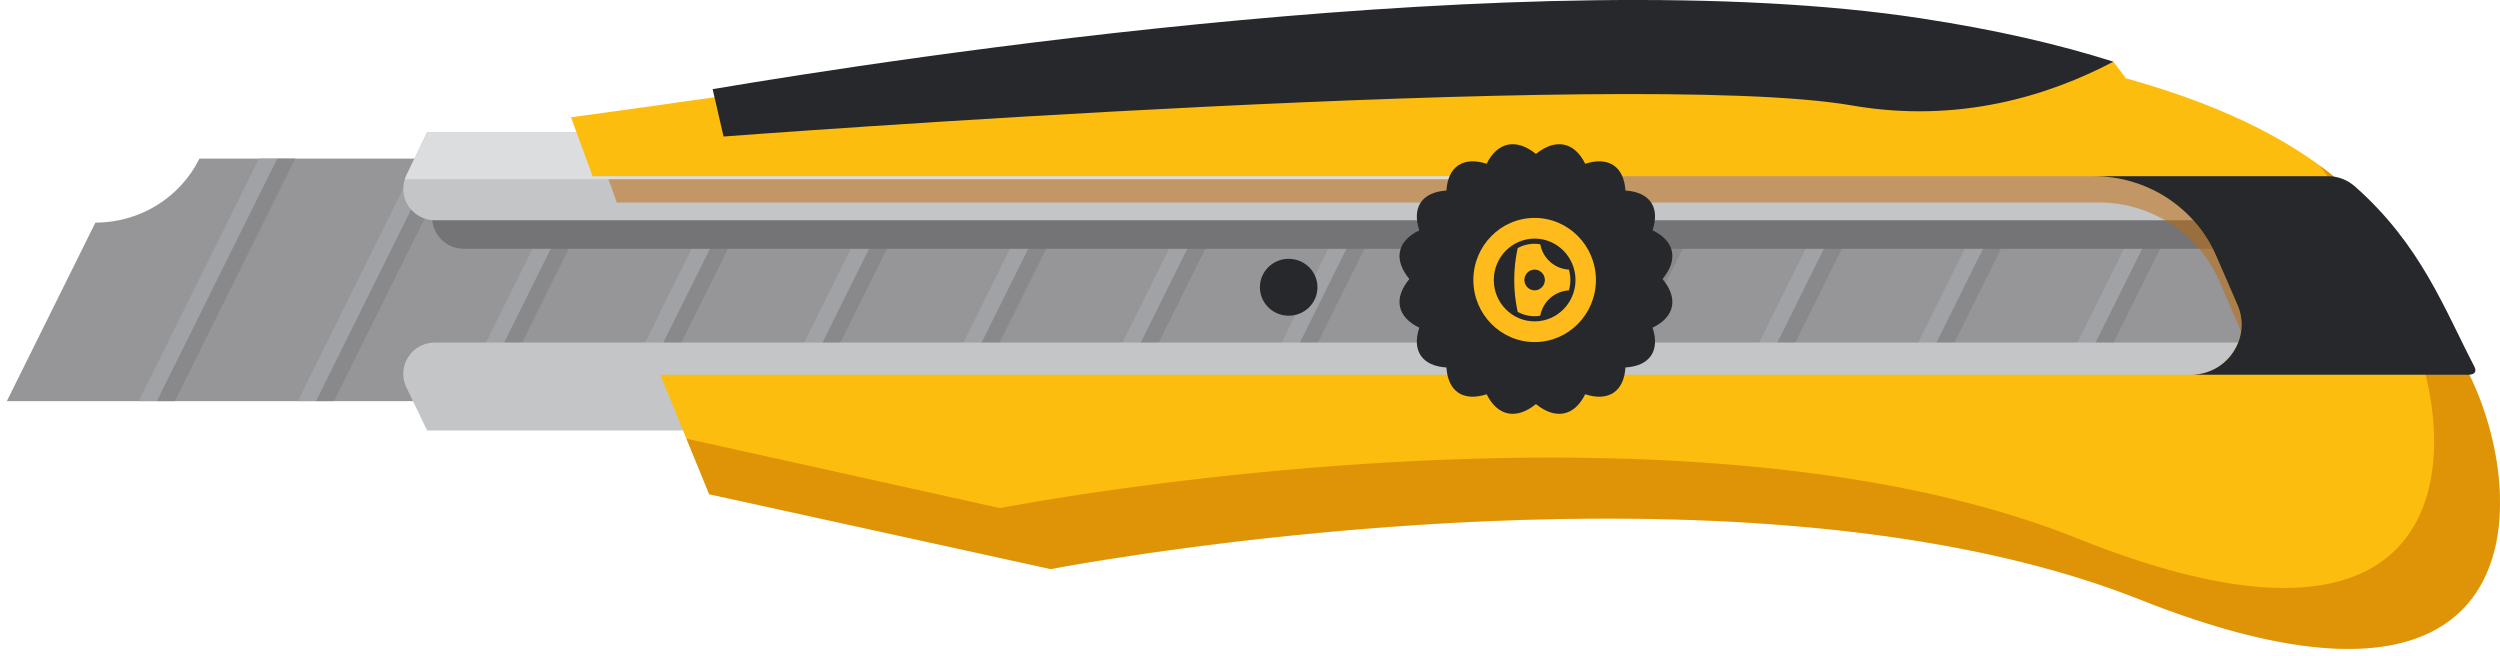 <svg xmlns="http://www.w3.org/2000/svg" viewBox="0 0 366 96">

<g fill="none" fill-rule="evenodd">

<path fill="#FCBD0E" d="m309.396 9.031 1.854 2.433h-12.638z"/>

<path fill="#969698" d="M349.075 58.728H1l12.962-26.132c6.473 0 12.39-3.631 15.238-9.378h290.799l16.855 8.744 12.22 26.766Z"/>

<path fill="#89898B" d="M43.224 23.218 25.593 58.729h-2.646l17.614-35.511zM66.522 23.218 48.891 58.729h-2.646l17.614-35.511zM89.82 23.218 72.189 58.729h-2.646l17.614-35.511zM113.118 23.218 95.487 58.729h-2.646l17.614-35.511zM136.416 23.218l-17.631 35.511h-2.646l17.614-35.511zM159.714 23.218l-17.631 35.511h-2.646l17.614-35.511zM183.012 23.218l-17.631 35.511h-2.646l17.614-35.511zM206.31 23.218l-17.631 35.511h-2.646l17.614-35.511zM229.608 23.218l-17.631 35.511h-2.646l17.614-35.511zM252.906 23.218l-17.631 35.511h-2.646l17.614-35.511zM276.204 23.218l-17.631 35.511h-2.646l17.614-35.511zM299.502 23.218l-17.631 35.511h-2.646l17.614-35.511zM322.8 23.218l-17.631 35.511h-2.646l17.614-35.511z"/>

<path fill="#A0A2A5" d="M40.578 23.218 22.947 58.729H20.3l17.614-35.511zM63.876 23.218 46.245 58.729h-2.647l17.614-35.511zM87.174 23.218 69.543 58.729h-2.647L84.51 23.218zM110.472 23.218 92.841 58.729h-2.647l17.614-35.511zM133.77 23.218l-17.631 35.511h-2.647l17.614-35.511zM157.068 23.218l-17.631 35.511h-2.647l17.614-35.511zM180.366 23.218l-17.631 35.511h-2.647l17.614-35.511zM203.664 23.218l-17.631 35.511h-2.647L201 23.218zM226.962 23.218l-17.631 35.511h-2.647l17.614-35.511zM250.26 23.218l-17.631 35.511h-2.647l17.614-35.511zM273.558 23.218l-17.632 35.511h-2.646l17.614-35.511zM296.856 23.218l-17.631 35.511h-2.647l17.614-35.511zM320.154 23.218l-17.631 35.511h-2.647l17.614-35.511z"/>

<path fill="#747477" d="m66.755 23.54-3.037 6.33c-1.46 3.043.785 6.55 4.193 6.55h277.81l-13.766-12.88h-265.2Z"/>

<path fill="#C4C5C7" d="M341.49 32.246H63.687c-3.22 0-5.394-3.098-4.416-6.013.05-.183.135-.366.218-.55l3.035-6.329h265.194l13.772 12.892Z"/>

<path fill="#C36800" d="m324.959 41.273 3.095 7.212a7.278 7.278 0 0 1-.305 6.38h19.561L336.98 32.24h4.51l-10.102-9.45a83.732 83.732 0 0 0-7.462-3.43H99.025l-11.85 1.66 3.13 8.628h216.997a19.22 19.22 0 0 1 17.657 11.625" opacity=".489"/>

<path fill="#DCDDDE" d="M227.712 19.354v6.88H59.271c.05-.184.134-.367.22-.55l3.033-6.33h165.188Z"/>

<path fill="#C4C5C7" d="m62.524 63.026-3.037-6.33c-1.46-3.043.786-6.551 4.193-6.551h277.81l-13.766 12.88h-265.2Z"/>

<path fill="#FCBD0E" d="M313.256 87.76c-49.338-19.571-125.678-9.894-150.962-5.896-5.393.849-8.461 1.448-8.461 1.448l-50.012-10.96-7.163-17.488H320.74c5.327 0 8.916-5.38 6.826-10.226l-3.134-7.213c-3.069-7.044-10.097-11.625-17.885-11.625H86.763l-3.17-8.628 13.486-1.865s2.596-.4 7.248-1.033c26.649-3.714 120.57-15.64 176.902-8.544 11.008 1.382 20.295 3.165 28.167 5.23 15.27 4.047 25.267 9.21 32.246 14.84 11.074 8.928 14.495 19.088 19.232 27.815.219.4.438.816.64 1.249 1.922 3.898 3.506 8.811 4.163 13.841 2.293 17.805-6.877 37.126-52.421 19.055"/>

<path fill="#C36800" d="M365.678 68.705c-.657-5.03-2.242-9.943-4.163-13.84-.203-.433-.422-.85-.641-1.25-4.737-8.728-8.159-18.887-19.233-27.815a54.829 54.829 0 0 0-2.127-1.624c5.566 6.907 8.32 14.098 11.765 20.515.218.4.434.817.634 1.25 1.902 3.897 3.47 8.81 4.12 13.84 2.268 17.806-6.805 37.126-51.87 19.055-48.817-19.57-124.353-9.894-149.37-5.896-5.338.85-8.374 1.448-8.374 1.448l-45.93-10.172 3.332 8.137 50.01 10.96s3.07-.6 8.463-1.45c25.284-3.996 101.625-13.674 150.962 5.897 45.545 18.07 54.714-1.25 52.422-19.055" opacity=".489"/>

<path fill="#26282C" d="M241.936 47.976c1.123 3.38-.408 5.605-3.97 5.82-.219 3.522-2.47 5.035-5.892 3.925-1.579 3.2-4.328 3.777-7.213 1.439-2.885 2.338-5.634 1.76-7.214-1.439-3.421 1.11-5.672-.403-5.89-3.924-3.564-.216-5.094-2.44-3.971-5.821-3.238-1.56-3.822-4.276-1.457-7.128-2.365-2.85-1.781-5.567 1.457-7.127-1.123-3.38.407-5.606 3.971-5.821.218-3.522 2.469-5.033 5.89-3.925 1.58-3.198 4.329-3.776 7.214-1.438 2.885-2.338 5.634-1.76 7.213 1.438 3.422-1.108 5.673.403 5.891 3.925 3.563.215 5.094 2.44 3.971 5.82 3.238 1.561 3.823 4.278 1.457 7.128 2.366 2.852 1.78 5.568-1.457 7.128Z"/>

<path fill="#FFBA1B" d="M224.67 39.475c.824 0 1.496.68 1.496 1.515 0 .835-.672 1.515-1.496 1.515s-1.495-.68-1.495-1.515c0-.835.671-1.515 1.495-1.515m-2.477 6.184a5.147 5.147 0 0 0 2.477.633c.282 0 .556-.029.826-.073.373-2.037 2.092-3.597 4.184-3.703a5.33 5.33 0 0 0 0-3.052c-2.092-.106-3.81-1.666-4.184-3.703a5.125 5.125 0 0 0-.826-.073c-.895 0-1.739.23-2.477.633a21.813 21.813 0 0 0 0 9.338"/>

<path fill="#FFBA1B" d="M230.652 40.99c0 3.342-2.683 6.06-5.981 6.06s-5.982-2.718-5.982-6.06c0-3.34 2.684-6.059 5.982-6.059s5.981 2.718 5.981 6.06m-5.981 9.089c4.947 0 8.972-4.077 8.972-9.09 0-5.011-4.025-9.089-8.972-9.089-4.948 0-8.972 4.078-8.972 9.09s4.024 9.089 8.972 9.089Z"/>

<path fill="#26282C" d="m327.566 44.638-3.134-7.213c-3.069-7.044-10.097-11.625-17.885-11.625h34.336c1.436 0 2.809.55 3.879 1.495 9.685 8.554 13.116 18.009 17.46 26.32.744 1.422-1.086 1.25-1.086 1.25H320.74c5.327 0 8.916-5.38 6.826-10.227M309.396 9.03c-9.44 4.973-22.655 9.117-38.28 6.407-32.026-5.558-165.188 4.55-165.188 4.55l-1.6-6.934c26.648-4.508 120.569-18.982 176.901-10.37 11.007 1.678 20.296 3.84 28.167 6.347m-116.52 33.025c0 2.3-1.886 4.164-4.213 4.164-2.328 0-4.214-1.864-4.214-4.164s1.886-4.164 4.214-4.164c2.327 0 4.213 1.864 4.213 4.164"/></g></svg>